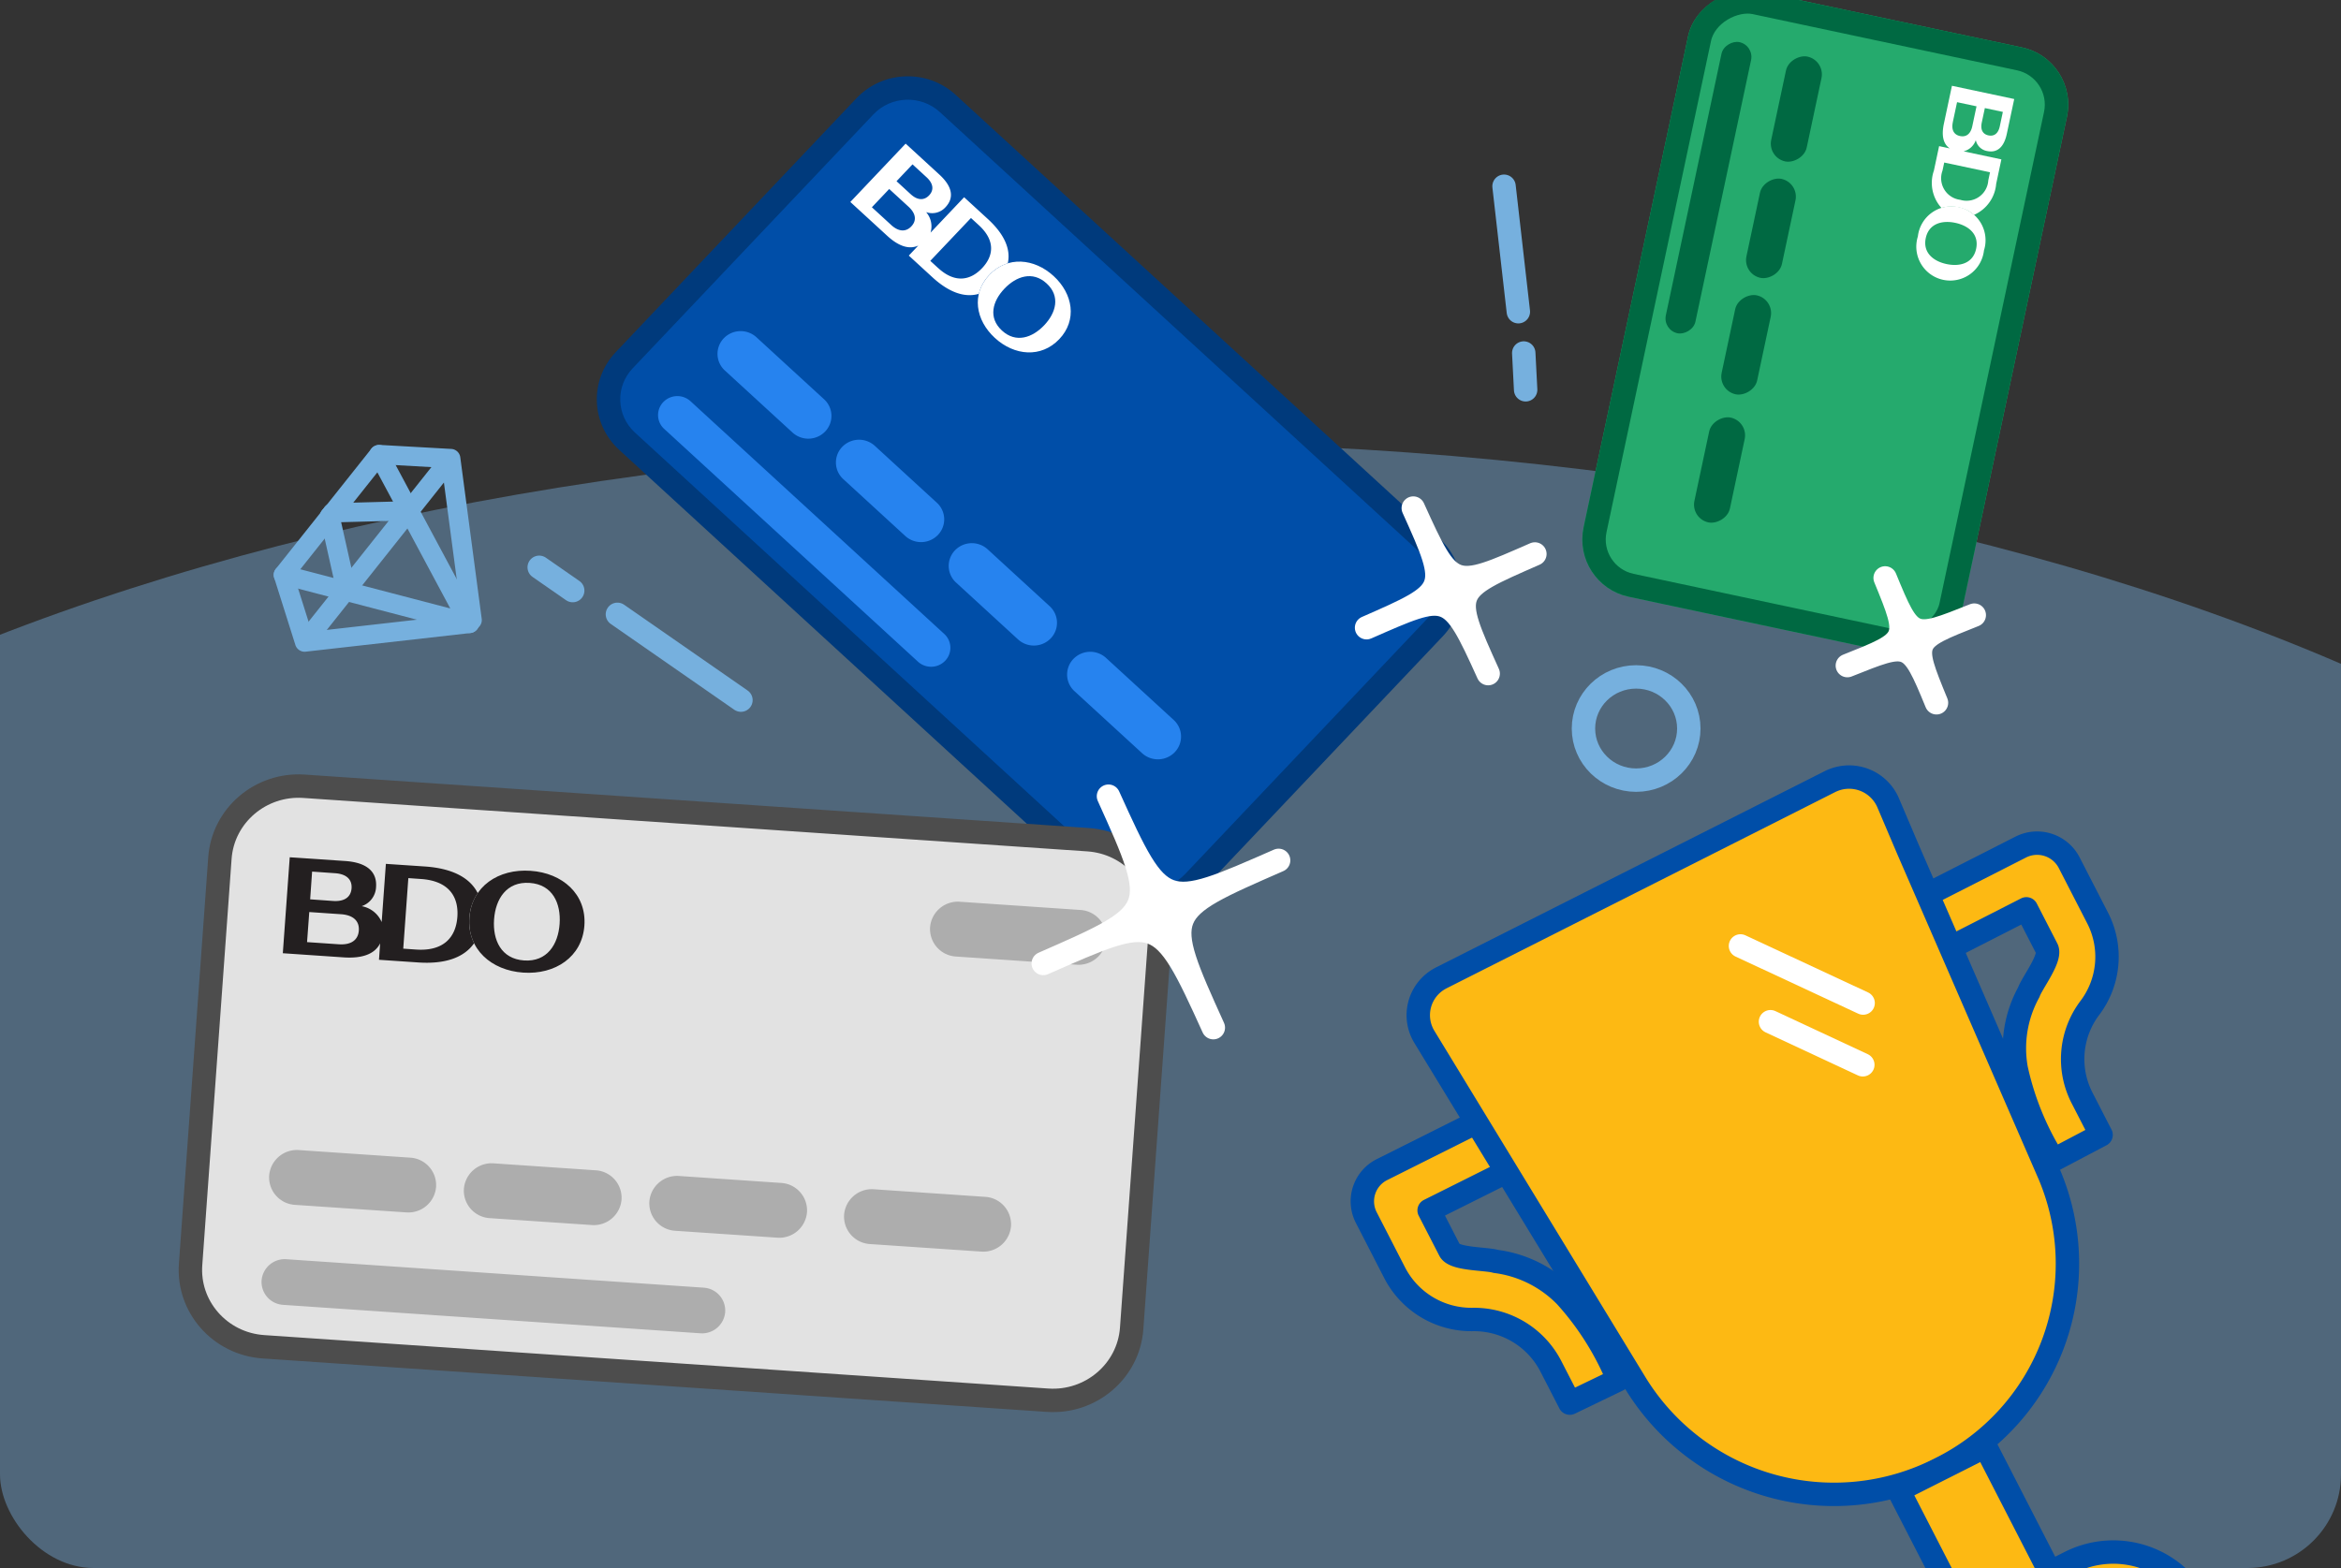 <svg xmlns="http://www.w3.org/2000/svg" xmlns:xlink="http://www.w3.org/1999/xlink" width="200" height="134" viewBox="0 0 200 134">
  <rect x="0" y="0" width="200" height="134" fill="#333333" stroke="none"/>
  <defs>
    <clipPath id="clip-path">
      <rect id="Rectangle_21508" data-name="Rectangle 21508" width="200" height="134" rx="8" transform="translate(61.58 441)" fill="#e5f5ff"/>
    </clipPath>
  </defs>
  <g id="img-bdorewards-mobile" transform="translate(-61.58 -441)" clip-path="url(#clip-path)">
    <path id="Path_8853" data-name="Path 8853" d="M153.49,0c84.77,0,153.49,32.695,153.49,73.026S0,113.357,0,73.026,68.72,0,153.49,0Z" transform="translate(5.054 478.831)" fill="#7eb7eb" opacity="0.392"/>
    <g id="Group_17343" data-name="Group 17343" transform="translate(138.906 444.8) rotate(43)">
      <g id="Path_8854" data-name="Path 8854" transform="translate(0 0)" fill="#004ea8" stroke-linecap="round">
        <path d="M 5.71 40.997 C 4.397 40.997 3.17 40.488 2.254 39.565 C 1.34 38.644 0.842 37.415 0.853 36.105 L 1.096 6.206 C 1.118 3.469 3.366 1.224 6.107 1.201 L 62.191 0.747 L 62.232 0.747 C 63.545 0.747 64.773 1.255 65.689 2.178 C 66.603 3.1 67.1 4.329 67.09 5.639 L 66.847 35.537 C 66.825 38.275 64.577 40.52 61.835 40.542 L 5.752 40.997 L 5.71 40.997 Z" stroke="none"/>
        <path d="M 62.232 1.747 L 62.199 1.747 L 6.115 2.201 C 3.917 2.219 2.113 4.019 2.096 6.214 L 1.853 36.113 C 1.845 37.154 2.239 38.13 2.964 38.861 C 3.69 39.593 4.666 39.997 5.71 39.997 L 5.744 39.997 L 61.827 39.542 C 64.026 39.524 65.829 37.724 65.847 35.529 L 66.09 5.631 C 66.098 4.589 65.703 3.613 64.979 2.883 C 64.252 2.15 63.277 1.747 62.232 1.747 M 62.232 -0.253 C 65.498 -0.253 68.116 2.378 68.089 5.647 L 67.847 35.545 C 67.82 38.831 65.132 41.515 61.844 41.542 L 5.76 41.997 C 2.47 42.023 -0.174 39.382 -0.147 36.097 L 0.096 6.198 C 0.122 2.913 2.81 0.228 6.099 0.202 L 62.183 -0.253 C 62.199 -0.253 62.216 -0.253 62.232 -0.253 Z" stroke="none" fill="#003a7c"/>
      </g>
      <g id="BDOonBlue" transform="translate(5.787 5.89)">
        <g id="Group_4058" data-name="Group 4058" transform="translate(12.921 -0.053)">
          <path id="Path_964" data-name="Path 964" d="M4.069-.017C1.817,0,0,1.414-.015,3.661S1.757,7.292,4.01,7.274,8.077,5.841,8.1,3.6,6.323-.035,4.069-.017ZM4.017,6.4c-1.625.013-2.3-1.29-2.286-2.757S2.438.866,4.062.853s2.3,1.288,2.287,2.756S5.642,6.391,4.017,6.4Z" transform="translate(0 0)" fill="#fff"/>
        </g>
        <path id="Path_965" data-name="Path 965" d="M9.553-.039,6.805-.017,6.772,4.151A1.864,1.864,0,0,0,5.3,3.127a1.532,1.532,0,0,0,.923-1.44C6.229.661,5.552-.005,3.94.008h0L.028.039-.028,6.908,4.24,6.874c1.268-.01,2.175-.368,2.519-1.2L6.75,6.853,9.5,6.831c1.913-.016,3.217-.594,3.856-1.671a3.519,3.519,0,0,1-.445-1.789,3.588,3.588,0,0,1,.475-1.8C12.762.5,11.467-.054,9.553-.039ZM1.663.935,3.285.922c.832-.007,1.228.381,1.223.984s-.408,1-1.239,1l-1.621.013L1.664.935Zm2.2,5.031-2.236.018.017-2.152,2.236-.018c.9-.007,1.33.411,1.325,1.065S4.762,5.96,3.86,5.967Zm5.451-.044L8.4,5.93,8.443.881,9.352.873c1.946-.016,2.721,1.053,2.709,2.5s-.8,2.531-2.75,2.547Z" transform="translate(-0.001 0.237)" fill="#fff"/>
      </g>
      <g id="Group_17339" data-name="Group 17339" transform="translate(5.773 26.774)">
        <path id="Path_8856" data-name="Path 8856" d="M1.969.024,9.815-.04A1.922,1.922,0,0,1,11.76,1.9,2,2,0,0,1,9.783,3.878l-7.845.064A1.922,1.922,0,0,1-.008,2,2,2,0,0,1,1.969.024Z" transform="translate(0.03 0.163)" fill="#2683ef"/>
        <path id="Path_8857" data-name="Path 8857" d="M1.969.021,9.161-.037a1.922,1.922,0,0,1,1.945,1.943A2,2,0,0,1,9.129,3.881l-7.192.058A1.922,1.922,0,0,1-.008,2,2,2,0,0,1,1.969.021Z" transform="translate(13.759 0.055)" fill="#2683ef"/>
        <path id="Path_8858" data-name="Path 8858" d="M1.969.021,9.161-.037a1.922,1.922,0,0,1,1.945,1.943A2,2,0,0,1,9.129,3.881l-7.192.058A1.922,1.922,0,0,1-.008,2,2,2,0,0,1,1.969.021Z" transform="translate(26.835 -0.051)" fill="#2683ef"/>
        <path id="Path_8859" data-name="Path 8859" d="M1.969.024,9.815-.04A1.922,1.922,0,0,1,11.76,1.9,2,2,0,0,1,9.783,3.878l-7.845.064A1.922,1.922,0,0,1-.008,2,2,2,0,0,1,1.969.024Z" transform="translate(40.564 -0.165)" fill="#2683ef"/>
        <path id="Path_8860" data-name="Path 8860" d="M1.641.112l29.42-.238a1.6,1.6,0,0,1,1.621,1.619,1.666,1.666,0,0,1-1.648,1.646l-29.42.238A1.6,1.6,0,0,1-.007,1.758,1.666,1.666,0,0,1,1.641.112Z" transform="translate(-0.032 7.914)" fill="#2683ef"/>
      </g>
    </g>
    <g id="Group_17348" data-name="Group 17348" transform="matrix(-0.208, 0.978, -0.978, -0.208, 239.205, 446.092)">
      <g id="Rectangle_21500" data-name="Rectangle 21500" transform="translate(0 0)" fill="#25aa6d" stroke="#006942" stroke-linecap="round" stroke-linejoin="round" stroke-width="2">
        <rect width="52.911" height="33.094" rx="5" stroke="none"/>
        <rect x="1" y="1" width="50.911" height="31.094" rx="4" fill="none"/>
      </g>
      <g id="BDOonBlue-2" data-name="BDOonBlue" transform="translate(4.45 4.557)">
        <g id="Group_4058-2" data-name="Group 4058" transform="translate(10.044 0)">
          <path id="Path_964-2" data-name="Path 964" d="M3.155,0a2.9,2.9,0,1,0,0,5.773A2.9,2.9,0,1,0,3.155,0Zm0,5.084c-1.264,0-1.8-1.036-1.8-2.2s.532-2.2,1.8-2.2,1.8,1.035,1.8,2.2S4.419,5.084,3.155,5.084Z" transform="translate(0 0)" fill="#fff"/>
        </g>
        <path id="Path_965-2" data-name="Path 965" d="M7.412,0H5.274V3.3a1.482,1.482,0,0,0-1.154-.82A1.191,1.191,0,0,0,4.83,1.346C4.83.533,4.3,0,3.045,0H0V5.44H3.321c.987,0,1.69-.278,1.953-.931V5.44H7.411a3.186,3.186,0,0,0,2.99-1.3,2.858,2.858,0,0,1-.357-1.42A2.846,2.846,0,0,1,10.4,1.3,3.182,3.182,0,0,0,7.412,0ZM1.279.721H2.541c.647,0,.958.309.958.787s-.311.786-.958.786H1.279V.721Zm1.742,4H1.28v-1.7H3.02c.7,0,1.038.334,1.038.852S3.722,4.719,3.02,4.719Zm4.242,0H6.554v-4h.708a1.859,1.859,0,0,1,2.124,2,1.859,1.859,0,0,1-2.124,2Z" transform="translate(0 0.164)" fill="#fff"/>
      </g>
      <g id="Group_17344" data-name="Group 17344" transform="translate(4.579 21.201)">
        <rect id="Rectangle_21502" data-name="Rectangle 21502" width="9.158" height="3.103" rx="1.551" transform="translate(0 0)" fill="#006942"/>
        <rect id="Rectangle_21503" data-name="Rectangle 21503" width="8.649" height="3.103" rx="1.551" transform="translate(10.684 0)" fill="#006942"/>
        <rect id="Rectangle_21504" data-name="Rectangle 21504" width="8.649" height="3.103" rx="1.551" transform="translate(20.859 0)" fill="#006942"/>
        <rect id="Rectangle_21505" data-name="Rectangle 21505" width="9.158" height="3.103" rx="1.551" transform="translate(31.543 0)" fill="#006942"/>
        <rect id="Rectangle_21506" data-name="Rectangle 21506" width="25.438" height="2.585" rx="1.293" transform="translate(0 6.205)" fill="#006942"/>
      </g>
    </g>
    <g id="Group_17353" data-name="Group 17353" transform="matrix(0.998, 0.07, -0.07, 0.998, 79.877, 506.588)">
      <g id="Path_8872" data-name="Path 8872" transform="translate(0 0)" fill="#e2e2e2" stroke-linecap="round">
        <path d="M 7.65 49.068 C 5.836 49.068 4.139 48.369 2.872 47.099 C 1.637 45.862 0.958 44.224 0.962 42.487 L 1.031 7.68 C 1.038 4.039 4.06 1.071 7.767 1.064 L 74.877 0.933 L 74.891 0.933 C 76.705 0.933 78.402 1.633 79.669 2.903 C 80.904 4.14 81.583 5.778 81.579 7.515 L 81.51 42.322 C 81.503 45.962 78.481 48.93 74.774 48.937 L 7.664 49.068 L 7.65 49.068 Z" stroke="none"/>
        <path d="M 74.891 1.933 L 74.879 1.933 L 7.769 2.064 C 4.611 2.07 2.037 4.59 2.031 7.682 L 1.962 42.489 C 1.959 43.958 2.533 45.344 3.579 46.393 C 4.658 47.473 6.104 48.068 7.65 48.068 L 7.662 48.068 L 74.772 47.937 C 77.93 47.931 80.504 45.411 80.51 42.32 L 80.579 7.513 C 80.582 6.043 80.008 4.657 78.962 3.609 C 77.883 2.528 76.437 1.933 74.891 1.933 M 74.891 -0.067 C 79.147 -0.067 82.588 3.325 82.579 7.517 L 82.51 42.324 C 82.502 46.52 79.039 49.929 74.776 49.937 L 7.666 50.068 C 3.401 50.077 -0.047 46.681 -0.038 42.485 L 0.031 7.678 C 0.039 3.481 3.502 0.073 7.765 0.064 L 74.875 -0.067 C 74.88 -0.067 74.885 -0.067 74.891 -0.067 Z" stroke="none" fill="#4d4d4d"/>
      </g>
      <g id="BDOonBlue-3" data-name="BDOonBlue" transform="translate(6.958 6.911)">
        <g id="Group_4058-3" data-name="Group 4058" transform="translate(15.678 0)">
          <path id="Path_964-3" data-name="Path 964" d="M4.927,0C2.192,0,0,1.678,0,4.366S2.174,8.723,4.91,8.718,9.838,7.034,9.843,4.347,7.664-.01,4.927,0ZM4.912,7.677c-1.972,0-2.8-1.56-2.8-3.315s.837-3.322,2.81-3.326,2.8,1.558,2.8,3.315S6.884,7.673,4.912,7.677Z" transform="translate(0.004 0.004)" fill="#231f20"/>
        </g>
        <path id="Path_965-3" data-name="Path 965" d="M11.573-.01,8.238,0l-.01,4.986a2.3,2.3,0,0,0-1.8-1.236A1.8,1.8,0,0,0,7.54,2.031C7.542.8,6.716,0,4.759,0h0L.009.013-.007,8.231l5.182-.01c1.54,0,2.638-.425,3.05-1.413l0,1.407,3.334-.007c2.323,0,3.9-.688,4.669-1.971a4.2,4.2,0,0,1-.554-2.144,4.2,4.2,0,0,1,.564-2.148C15.473.662,13.9-.015,11.573-.01ZM2,1.1l1.969,0c1.01,0,1.494.465,1.493,1.186s-.488,1.189-1.5,1.191L2,3.475,2,1.1ZM4.707,7.134l-2.715.005L2,4.564l2.715-.005c1.094,0,1.618.5,1.617,1.284S5.8,7.131,4.707,7.134Zm6.618-.013-1.1,0,.012-6.041,1.1,0c2.362,0,3.312,1.28,3.308,3.014s-.956,3.023-3.32,3.027Z" transform="translate(0.007 0.276)" fill="#231f20"/>
      </g>
      <path id="Path_8873" data-name="Path 8873" d="M2.384.009,12.7-.011a2.352,2.352,0,0,1,2.377,2.339,2.374,2.374,0,0,1-2.386,2.349L2.374,4.7A2.352,2.352,0,0,1,0,2.357,2.374,2.374,0,0,1,2.384.009Z" transform="translate(61.941 6.977)" fill="#adadad"/>
      <g id="Group_17349" data-name="Group 17349" transform="translate(7.104 31.98)">
        <path id="Path_8874" data-name="Path 8874" d="M2.384.008l9.525-.019a2.352,2.352,0,0,1,2.377,2.339A2.374,2.374,0,0,1,11.9,4.677L2.374,4.7A2.352,2.352,0,0,1,0,2.357,2.374,2.374,0,0,1,2.384.008Z" transform="translate(0.02 0.107)" fill="#adadad"/>
        <path id="Path_8875" data-name="Path 8875" d="M2.384.007,11.115-.01a2.352,2.352,0,0,1,2.377,2.339,2.374,2.374,0,0,1-2.386,2.349L2.374,4.7A2.352,2.352,0,0,1,0,2.356,2.374,2.374,0,0,1,2.384.007Z" transform="translate(16.688 0.075)" fill="#adadad"/>
        <path id="Path_8876" data-name="Path 8876" d="M2.384.007,11.115-.01a2.352,2.352,0,0,1,2.377,2.339,2.374,2.374,0,0,1-2.386,2.349L2.374,4.7A2.352,2.352,0,0,1,0,2.356,2.374,2.374,0,0,1,2.384.007Z" transform="translate(32.563 0.044)" fill="#adadad"/>
        <path id="Path_8877" data-name="Path 8877" d="M2.384.008l9.525-.019a2.352,2.352,0,0,1,2.377,2.339A2.374,2.374,0,0,1,11.9,4.677L2.374,4.7A2.352,2.352,0,0,1,0,2.357,2.374,2.374,0,0,1,2.384.008Z" transform="translate(49.231 0.011)" fill="#adadad"/>
        <path id="Path_8878" data-name="Path 8878" d="M1.986.036,37.7-.034a1.96,1.96,0,0,1,1.98,1.949A1.978,1.978,0,0,1,37.7,3.873l-35.718.07A1.96,1.96,0,0,1,0,1.993,1.978,1.978,0,0,1,1.986.036Z" transform="translate(0.002 9.455)" fill="#adadad"/>
      </g>
    </g>
    <g id="Ellipse_2043" data-name="Ellipse 2043" transform="translate(195.861 497.848)" fill="none" stroke="#76b0de" stroke-width="2">
      <ellipse cx="5.5" cy="5.411" rx="5.5" ry="5.411" stroke="none"/>
      <ellipse cx="5.5" cy="5.411" rx="4.5" ry="4.411" fill="none"/>
    </g>
    <g id="Group_269" data-name="Group 269" transform="matrix(0.891, -0.454, 0.454, 0.891, 171.299, 531.369)">
      <path id="Path_282" data-name="Path 282" d="M13.517.076,3.076.006A3.032,3.032,0,0,0,.006,3.031L.025,8.376a7.374,7.374,0,0,0,4.13,6.563h0A7.378,7.378,0,0,1,8.286,21.5L8.3,25.072l4.591.1a24.468,24.468,0,0,0-.763-8.4,10.129,10.129,0,0,0-3.96-5.359c-.626-.6-3.081-1.754-3.084-2.631L5.069,4.941l9.035.071Z" transform="translate(0.025 12.324)" fill="#fdb913" stroke="#004ea8" stroke-linecap="round" stroke-linejoin="round" stroke-width="2"/>
      <path id="Path_282-2" data-name="Path 282" d="M.01,4.95l9.035-.007.014,3.834c0,.877-2.444,2.019-3.067,2.61a9.934,9.934,0,0,0-3.921,5.331,24.407,24.407,0,0,0-.7,8.4l4.59-.064-.013-3.569a7.251,7.251,0,0,1,4.083-6.534h0a7.247,7.247,0,0,0,4.083-6.534l-.019-5.345A3.084,3.084,0,0,0,11,.022L.561.017Z" transform="translate(53.211 12.525)" fill="#fdb913" stroke="#004ea8" stroke-linecap="round" stroke-linejoin="round" stroke-width="2"/>
      <path id="Path_284" data-name="Path 284" d="M40.769.139c.087,0,.174,0,.26.01a3.627,3.627,0,0,1,3.377,3.837l-.3,4.35-1.858,30.3a19.558,19.558,0,0,1-19.732,18.1h0A19.9,19.9,0,0,1,2.655,38.5L.018,3.828A3.567,3.567,0,0,1,3.367.015c.086-.006.173-.008.26-.008L40.769.139" transform="translate(11.444 0.023)" fill="#fdb913" stroke="#004ea8" stroke-linecap="round" stroke-linejoin="round" stroke-width="2"/>
      <line id="Line_2393" data-name="Line 2393" x2="7.121" y2="9.107" transform="translate(39.054 9.203)" fill="none" stroke="#fff" stroke-linecap="round" stroke-linejoin="round" stroke-width="2"/>
      <line id="Line_2394" data-name="Line 2394" x2="5.358" y2="6.862" transform="translate(38.398 16.137)" fill="none" stroke="#fff" stroke-linecap="round" stroke-linejoin="round" stroke-width="2"/>
      <path id="Path_8885" data-name="Path 8885" d="M20.547,12.163,18.7,12.157,18.66.051,10.35.021l.043,12.106L8.226,12.12A8.085,8.085,0,0,0,.042,20.185l28.748.1A8.225,8.225,0,0,0,20.547,12.163Z" transform="translate(19.618 56.758)" fill="#fdb913" stroke="#004ea8" stroke-linecap="round" stroke-linejoin="round" stroke-width="2"/>
    </g>
    <line id="Line_2395" data-name="Line 2395" x2="7.947" y2="15.727" transform="translate(274.688 456.917) rotate(53)" fill="none" stroke="#76b0de" stroke-linecap="round" stroke-width="2"/>
    <line id="Line_2396" data-name="Line 2396" x2="1.871" y2="3.758" transform="translate(264.582 476.969) rotate(53)" fill="none" stroke="#76b0de" stroke-linecap="round" stroke-width="2"/>
    <line id="Line_2397" data-name="Line 2397" x2="10.553" y2="7.332" transform="translate(114.328 493.5)" fill="none" stroke="#76b0de" stroke-linecap="round" stroke-width="2"/>
    <line id="Line_2398" data-name="Line 2398" x1="1.007" y2="3.337" transform="translate(107.335 490.439) rotate(-72)" fill="none" stroke="#76b0de" stroke-linecap="round" stroke-width="2"/>
    <line id="Line_2399" data-name="Line 2399" x2="9" y2="5.955" transform="translate(190.075 456.916) rotate(50)" fill="none" stroke="#76b0de" stroke-linecap="round" stroke-width="2"/>
    <line id="Line_2400" data-name="Line 2400" x2="2.512" y2="1.896" transform="translate(191.759 471.168) rotate(50)" fill="none" stroke="#76b0de" stroke-linecap="round" stroke-width="2"/>
    <g id="Group_11418" data-name="Group 11418" transform="translate(82.507 492.96) rotate(-52)">
      <g id="Group_4286" data-name="Group 4286" transform="translate(4.035 0.818)">
        <g id="Path_1111" data-name="Path 1111">
          <path id="Path_3225" data-name="Path 3225" d="M0,0" fill="#76b0de"/>
        </g>
      </g>
      <g id="Group_11412" data-name="Group 11412" transform="translate(3.431 0.022)">
        <path id="Path_3226" data-name="Path 3226" d="M7.346,16.731H7.338a.845.845,0,0,1-.761-.511L.071,1.149A.825.825,0,0,1,.137.368.817.817,0,0,1,.827,0h0L13.942.111a.848.848,0,0,1,.7.383.83.83,0,0,1,.068.79L8.1,16.247A.814.814,0,0,1,7.346,16.731ZM2.093,1.67l5.25,12.158,5.33-12.071Z" transform="translate(-0.003 -0.003)" fill="#76b0de"/>
      </g>
      <g id="Group_11413" data-name="Group 11413" transform="translate(0.02 0.023)">
        <path id="Path_3227" data-name="Path 3227" d="M10.775,16.742a.844.844,0,0,1-.6-.253L.261,6.384a.829.829,0,0,1-.1-1.049L3.572.368a.826.826,0,0,1,1.153-.2.833.833,0,0,1,.222,1.154L1.921,5.727l9.435,9.612a.841.841,0,0,1,.242.591.811.811,0,0,1-.824.812Z" transform="translate(-0.02 -0.014)" fill="#76b0de"/>
      </g>
      <g id="Group_11414" data-name="Group 11414" transform="translate(0.162 4.992)">
        <path id="Path_3228" data-name="Path 3228" d="M20.549,1.818.84,1.66A.846.846,0,0,1,0,.825.814.814,0,0,1,.827,0L20.535.162A.846.846,0,0,1,21.373,1a.814.814,0,0,1-.824.822Z" transform="translate(-0.003 -0.003)" fill="#76b0de"/>
      </g>
      <g id="Group_11415" data-name="Group 11415" transform="translate(5.72 0.039)">
        <path id="Path_3229" data-name="Path 3229" d="M.856,6.672A.846.846,0,0,1,.1,6.192a.823.823,0,0,1,.1-.879l4.1-5A.828.828,0,0,1,5.471.209.831.831,0,0,1,5.6,1.377l-4.1,5A.817.817,0,0,1,.856,6.672Z" transform="translate(-0.02 -0.017)" fill="#76b0de"/>
      </g>
      <g id="Group_11416" data-name="Group 11416" transform="translate(10.296 0.128)">
        <path id="Path_3230" data-name="Path 3230" d="M.891,16.65a.848.848,0,0,1-.769-.513.821.821,0,0,1,.165-.9L9.568,5.776,6.47,1.318a.821.821,0,0,1,.2-1.15A.837.837,0,0,1,7.83.388L11.32,5.411a.824.824,0,0,1-.082,1.048L1.482,16.405A.815.815,0,0,1,.891,16.65Z" transform="translate(-0.054 -0.024)" fill="#76b0de"/>
      </g>
      <g id="Group_11417" data-name="Group 11417" transform="translate(10.171 0.042)">
        <path id="Path_3231" data-name="Path 3231" d="M5.021,6.725a.843.843,0,0,1-.645-.308L.2,1.352A.824.824,0,0,1,.3.187a.835.835,0,0,1,1.17.124l4.18,5.065a.83.83,0,0,1,.116.88A.814.814,0,0,1,5.021,6.725Z" transform="translate(-0.003 -0.003)" fill="#76b0de"/>
      </g>
    </g>
    <path id="Path_8886" data-name="Path 8886" d="M11.069,21.736C11,10.689,10.748,10.883.033,10.819c10.818.065,10.97.075,10.9-10.786C11,11,11.161,10.886,21.974,10.951,11.057,10.885,11,10.791,11.069,21.736Z" transform="matrix(0.914, -0.407, 0.407, 0.914, 146.275, 513.461)" fill="#fff" stroke="#fff" stroke-linecap="round" stroke-linejoin="round" stroke-width="2"/>
    <path id="Path_8887" data-name="Path 8887" d="M7.914,15.542c-.048-7.9-.23-7.76-7.891-7.806,7.735.046,7.844.054,7.8-7.712.048,7.838.16,7.76,7.891,7.806C7.906,7.783,7.867,7.716,7.914,15.542Z" transform="matrix(0.914, -0.407, 0.407, 0.914, 175.161, 487.582)" fill="#fff" stroke="#fff" stroke-linecap="round" stroke-linejoin="round" stroke-width="2"/>
    <path id="Path_8888" data-name="Path 8888" d="M5.886,11.555c-.033-5.873-.169-5.77-5.87-5.8,5.756.032,5.837.038,5.8-5.737.033,5.828.117,5.77,5.87,5.8C5.882,5.786,5.853,5.736,5.886,11.555Z" transform="translate(217.235 492.551) rotate(-22)" fill="#fff" stroke="#fff" stroke-linecap="round" stroke-linejoin="round" stroke-width="2"/>
  </g>
</svg>
